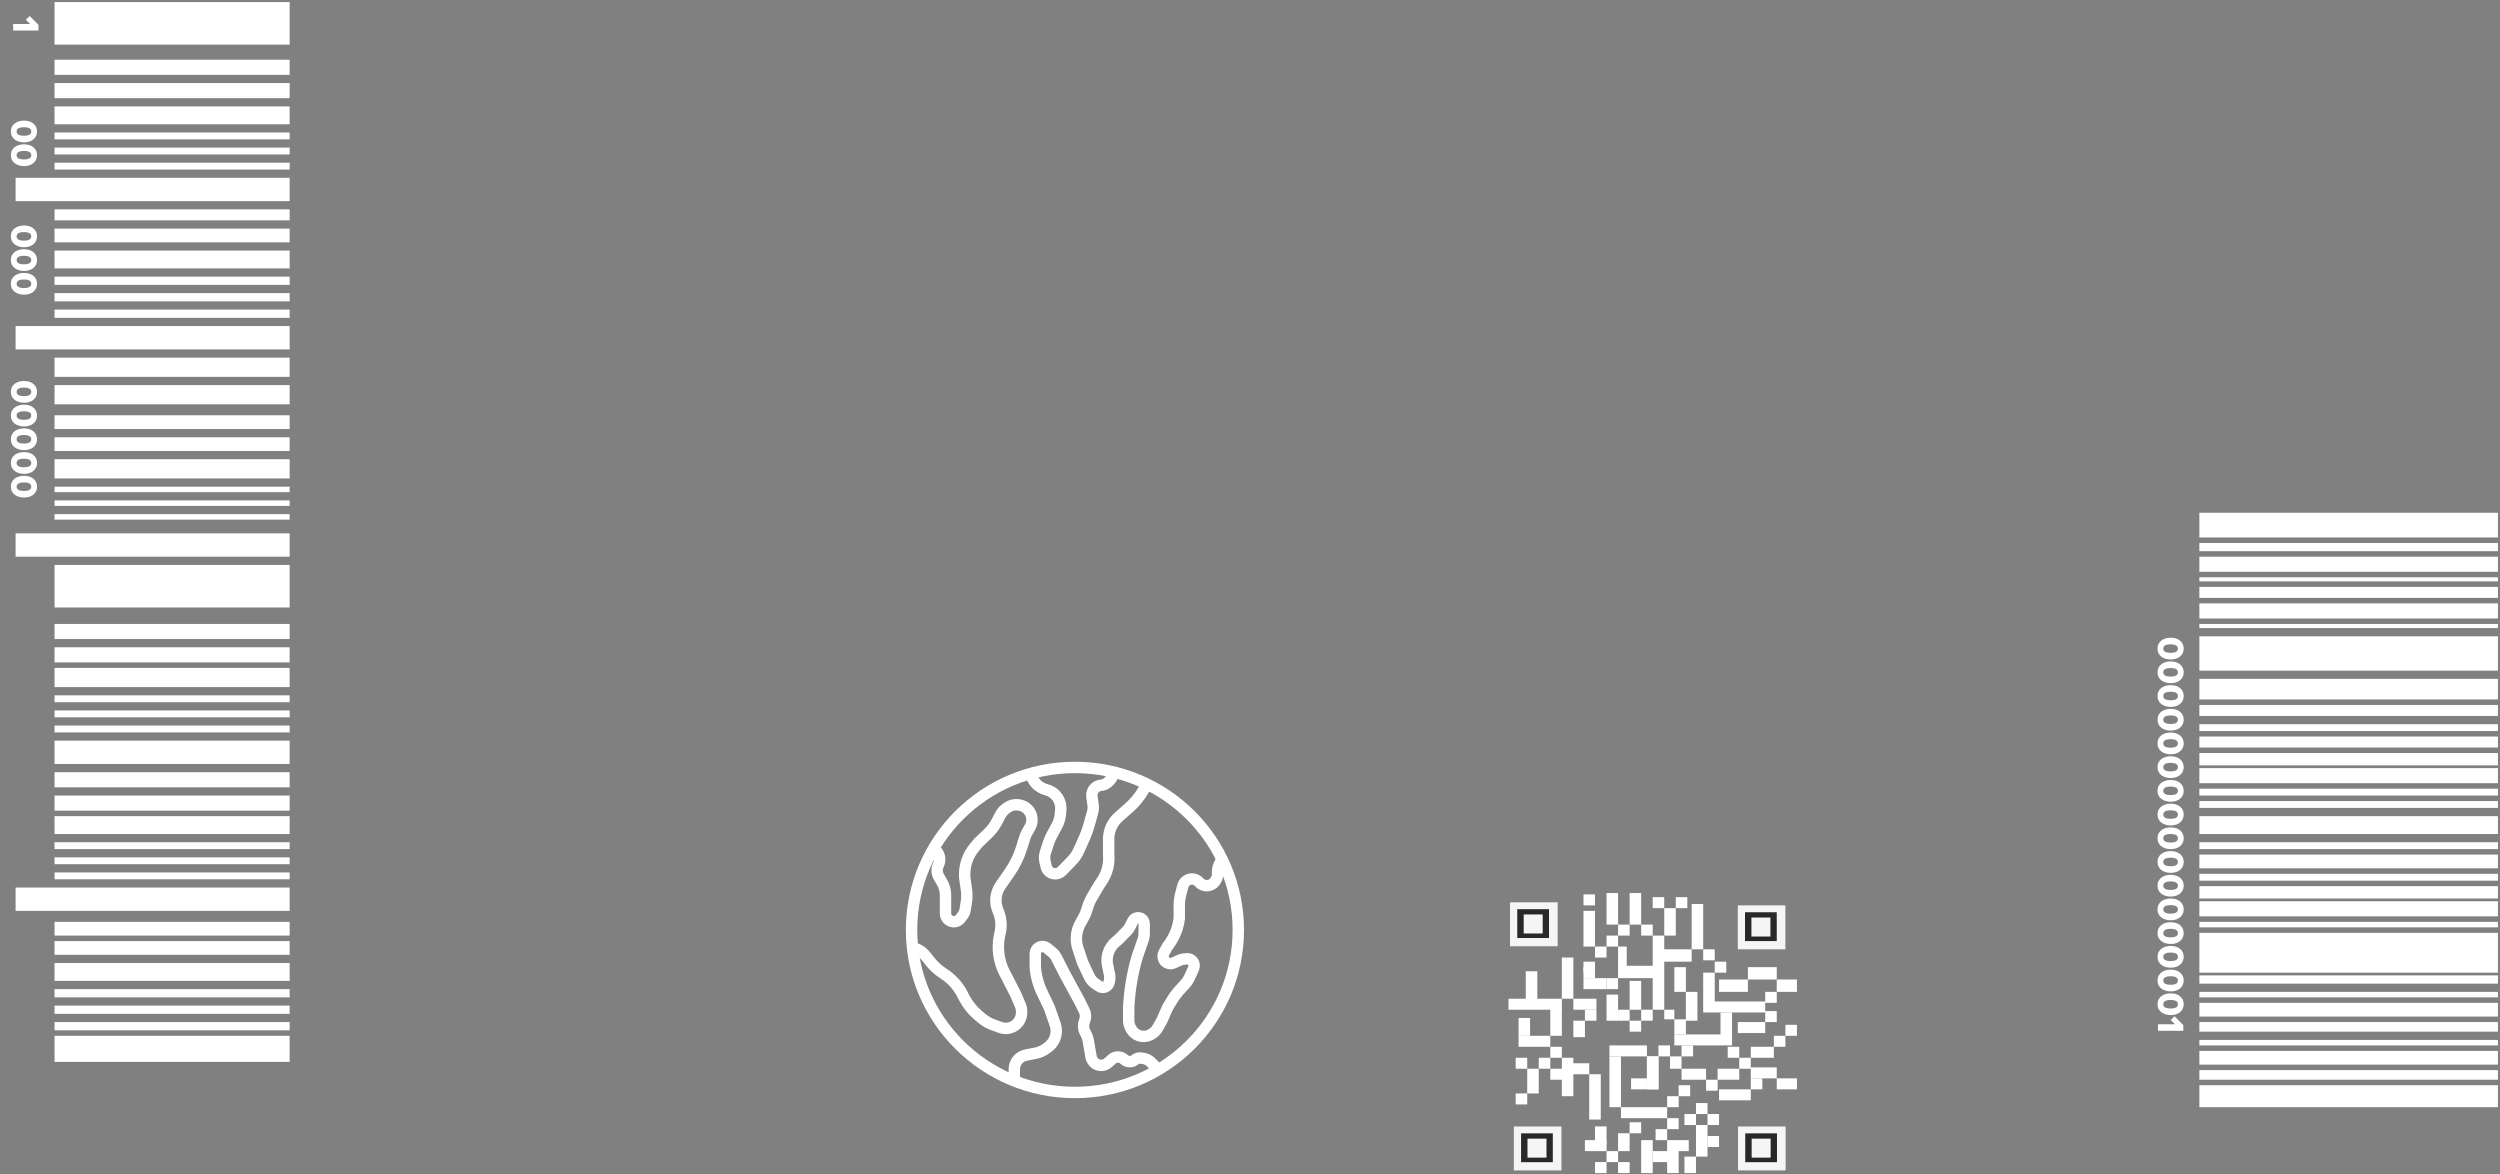 <svg width="658" height="309" viewBox="0 0 658 309" fill="none" xmlns="http://www.w3.org/2000/svg">
<rect x="0" y="0" width="658" height="309" fill="#808080" stroke="none"/>
<rect x="657.458" y="134.959" width="6.504" height="78.584" transform="rotate(90 657.458 134.959)" fill="white"/>
<rect x="657.458" y="142.908" width="2.168" height="78.584" transform="rotate(90 657.458 142.908)" fill="white"/>
<rect x="657.458" y="146.521" width="3.975" height="78.584" transform="rotate(90 657.458 146.521)" fill="white"/>
<rect x="657.458" y="151.941" width="1.084" height="78.584" transform="rotate(90 657.458 151.941)" fill="white"/>
<rect x="657.458" y="164.226" width="1.084" height="78.584" transform="rotate(90 657.458 164.226)" fill="white"/>
<rect x="657.458" y="154.47" width="2.891" height="78.584" transform="rotate(90 657.458 154.47)" fill="white"/>
<rect x="657.458" y="158.806" width="3.975" height="78.584" transform="rotate(90 657.458 158.806)" fill="white"/>
<rect x="657.458" y="167.478" width="9.033" height="78.584" transform="rotate(90 657.458 167.478)" fill="white"/>
<rect x="657.458" y="178.679" width="5.42" height="78.584" transform="rotate(90 657.458 178.679)" fill="white"/>
<rect x="657.458" y="185.544" width="2.891" height="78.584" transform="rotate(90 657.458 185.544)" fill="white"/>
<rect x="657.458" y="190.603" width="1.807" height="78.584" transform="rotate(90 657.458 190.603)" fill="white"/>
<rect x="657.458" y="207.584" width="1.807" height="78.584" transform="rotate(90 657.458 207.584)" fill="white"/>
<rect x="657.458" y="210.836" width="1.807" height="78.584" transform="rotate(90 657.458 210.836)" fill="white"/>
<rect x="657.458" y="221.676" width="1.807" height="78.584" transform="rotate(90 657.458 221.676)" fill="white"/>
<rect x="657.458" y="229.986" width="1.807" height="78.584" transform="rotate(90 657.458 229.986)" fill="white"/>
<rect x="657.458" y="233.238" width="3.252" height="78.584" transform="rotate(90 657.458 233.238)" fill="white"/>
<rect x="657.458" y="237.212" width="3.975" height="78.584" transform="rotate(90 657.458 237.212)" fill="white"/>
<rect x="657.458" y="242.632" width="1.445" height="78.584" transform="rotate(90 657.458 242.632)" fill="white"/>
<rect x="657.458" y="245.523" width="10.478" height="78.584" transform="rotate(90 657.458 245.523)" fill="white"/>
<rect x="657.458" y="256.724" width="2.168" height="78.584" transform="rotate(90 657.458 256.724)" fill="white"/>
<rect x="657.458" y="261.06" width="1.445" height="78.584" transform="rotate(90 657.458 261.06)" fill="white"/>
<rect x="657.458" y="263.95" width="3.613" height="78.584" transform="rotate(90 657.458 263.95)" fill="white"/>
<rect x="657.458" y="269.009" width="2.529" height="78.584" transform="rotate(90 657.458 269.009)" fill="white"/>
<rect x="657.458" y="273.706" width="1.445" height="78.584" transform="rotate(90 657.458 273.706)" fill="white"/>
<rect x="657.458" y="276.596" width="3.613" height="78.584" transform="rotate(90 657.458 276.596)" fill="white"/>
<rect x="657.458" y="281.655" width="2.529" height="78.584" transform="rotate(90 657.458 281.655)" fill="white"/>
<rect x="657.458" y="285.629" width="5.781" height="78.584" transform="rotate(90 657.458 285.629)" fill="white"/>
<rect x="657.458" y="224.928" width="3.613" height="78.584" transform="rotate(90 657.458 224.928)" fill="white"/>
<rect x="657.458" y="214.811" width="4.697" height="78.584" transform="rotate(90 657.458 214.811)" fill="white"/>
<rect x="657.458" y="193.854" width="2.891" height="78.584" transform="rotate(90 657.458 193.854)" fill="white"/>
<rect x="657.458" y="198.19" width="3.252" height="78.584" transform="rotate(90 657.458 198.19)" fill="white"/>
<rect x="657.458" y="202.165" width="3.975" height="78.584" transform="rotate(90 657.458 202.165)" fill="white"/>
<rect x="469.917" y="238.296" width="11.562" height="12.528" transform="rotate(90 469.917 238.296)" fill="#F5F5F5"/>
<rect x="467.64" y="240.103" width="7.588" height="8.352" transform="rotate(90 467.64 240.103)" fill="#282828"/>
<rect x="465.976" y="241.493" width="5" height="5" transform="rotate(90 465.976 241.493)" fill="#F5F5F5"/>
<rect x="409.976" y="237.493" width="11.562" height="12.528" transform="rotate(90 409.976 237.493)" fill="#F5F5F5"/>
<rect x="407.699" y="239.299" width="7.588" height="8.352" transform="rotate(90 407.699 239.299)" fill="#282828"/>
<rect x="406.035" y="240.689" width="5" height="5" transform="rotate(90 406.035 240.689)" fill="#F5F5F5"/>
<rect x="410.976" y="296.493" width="11.562" height="12.528" transform="rotate(90 410.976 296.493)" fill="#F5F5F5"/>
<rect x="408.699" y="298.299" width="7.588" height="8.352" transform="rotate(90 408.699 298.299)" fill="#282828"/>
<rect x="407.035" y="299.689" width="5" height="5" transform="rotate(90 407.035 299.689)" fill="#F5F5F5"/>
<rect x="469.976" y="296.493" width="11.562" height="12.528" transform="rotate(90 469.976 296.493)" fill="#F5F5F5"/>
<rect x="467.699" y="298.299" width="7.588" height="8.352" transform="rotate(90 467.699 298.299)" fill="#282828"/>
<rect x="466.035" y="299.689" width="5" height="5" transform="rotate(90 466.035 299.689)" fill="#F5F5F5"/>
<rect x="467.64" y="254.556" width="3.252" height="7.593" transform="rotate(90 467.64 254.556)" fill="white"/>
<rect x="472.955" y="257.808" width="3.252" height="5.315" transform="rotate(90 472.955 257.808)" fill="white"/>
<rect x="467.64" y="261.06" width="2.891" height="3.037" transform="rotate(90 467.64 261.06)" fill="white"/>
<rect x="467.64" y="266.118" width="2.891" height="3.037" transform="rotate(90 467.64 266.118)" fill="white"/>
<rect x="472.955" y="269.731" width="2.891" height="3.037" transform="rotate(90 472.955 269.731)" fill="white"/>
<rect x="469.917" y="272.622" width="2.891" height="3.037" transform="rotate(90 469.917 272.622)" fill="white"/>
<rect x="460.806" y="278.403" width="2.891" height="3.037" transform="rotate(90 460.806 278.403)" fill="white"/>
<rect x="452.076" y="284.185" width="2.891" height="3.037" transform="rotate(90 452.076 284.185)" fill="white"/>
<rect x="452.455" y="293.217" width="2.891" height="3.037" transform="rotate(90 452.455 293.217)" fill="white"/>
<rect x="452.455" y="298.999" width="2.891" height="3.037" transform="rotate(90 452.455 298.999)" fill="white"/>
<rect x="446.38" y="304.418" width="4.336" height="3.037" transform="rotate(90 446.38 304.418)" fill="white"/>
<rect x="449.417" y="290.327" width="2.891" height="3.037" transform="rotate(90 449.417 290.327)" fill="white"/>
<rect x="444.863" y="285.63" width="2.891" height="3.037" transform="rotate(90 444.863 285.63)" fill="white"/>
<rect x="441.826" y="288.521" width="2.891" height="3.037" transform="rotate(90 441.826 288.521)" fill="white"/>
<rect x="433.474" y="283.823" width="2.891" height="4.176" transform="rotate(90 433.474 283.823)" fill="white"/>
<rect x="433.474" y="275.151" width="2.891" height="9.87" transform="rotate(90 433.474 275.151)" fill="white"/>
<rect x="438.787" y="291.411" width="2.891" height="12.148" transform="rotate(90 438.787 291.411)" fill="white"/>
<rect x="441.826" y="294.301" width="2.891" height="3.037" transform="rotate(90 441.826 294.301)" fill="white"/>
<rect x="438.787" y="297.192" width="2.891" height="3.037" transform="rotate(90 438.787 297.192)" fill="white"/>
<rect x="431.955" y="295.385" width="2.891" height="3.037" transform="rotate(90 431.955 295.385)" fill="white"/>
<rect x="428.917" y="305.863" width="2.891" height="3.037" transform="rotate(90 428.917 305.863)" fill="white"/>
<rect x="425.88" y="302.973" width="2.891" height="3.037" transform="rotate(90 425.88 302.973)" fill="white"/>
<rect x="422.843" y="305.863" width="2.891" height="3.037" transform="rotate(90 422.843 305.863)" fill="white"/>
<rect x="422.843" y="300.083" width="2.891" height="5.695" transform="rotate(90 422.843 300.083)" fill="white"/>
<rect x="428.917" y="298.276" width="4.697" height="3.037" transform="rotate(90 428.917 298.276)" fill="white"/>
<rect x="422.843" y="296.469" width="4.697" height="3.037" transform="rotate(90 422.843 296.469)" fill="white"/>
<rect x="421.324" y="282.739" width="11.924" height="3.037" transform="rotate(90 421.324 282.739)" fill="white"/>
<rect x="414.111" y="278.403" width="10.117" height="3.037" transform="rotate(90 414.111 278.403)" fill="white"/>
<rect x="436.509" y="278.042" width="8.672" height="3.037" transform="rotate(90 436.509 278.042)" fill="white"/>
<rect x="436.509" y="278.042" width="8.672" height="3.037" transform="rotate(90 436.509 278.042)" fill="white"/>
<rect x="426.64" y="278.042" width="13.369" height="3.037" transform="rotate(90 426.64 278.042)" fill="white"/>
<rect x="439.546" y="302.973" width="2.891" height="4.556" transform="rotate(90 439.546 302.973)" fill="white"/>
<rect x="441.826" y="302.612" width="6.142" height="3.037" transform="rotate(90 441.826 302.612)" fill="white"/>
<rect x="434.992" y="300.083" width="8.672" height="3.037" transform="rotate(90 434.992 300.083)" fill="white"/>
<rect x="444.482" y="300.083" width="2.891" height="5.695" transform="rotate(90 444.482 300.083)" fill="white"/>
<rect x="446.38" y="293.217" width="2.891" height="3.037" transform="rotate(90 446.38 293.217)" fill="white"/>
<rect x="449.417" y="296.108" width="8.31" height="3.037" transform="rotate(90 449.417 296.108)" fill="white"/>
<rect x="442.585" y="278.042" width="3.252" height="3.037" transform="rotate(90 442.585 278.042)" fill="white"/>
<rect x="449.039" y="281.294" width="2.891" height="6.454" transform="rotate(90 449.039 281.294)" fill="white"/>
<rect x="463.843" y="283.823" width="2.891" height="3.037" transform="rotate(90 463.843 283.823)" fill="white"/>
<rect x="460.806" y="286.714" width="2.891" height="8.352" transform="rotate(90 460.806 286.714)" fill="white"/>
<rect x="457.769" y="281.294" width="2.891" height="5.695" transform="rotate(90 457.769 281.294)" fill="white"/>
<rect x="472.955" y="283.823" width="2.891" height="5.315" transform="rotate(90 472.955 283.823)" fill="white"/>
<rect x="467.64" y="280.933" width="2.891" height="6.833" transform="rotate(90 467.64 280.933)" fill="white"/>
<rect x="457.769" y="275.513" width="2.891" height="3.037" transform="rotate(90 457.769 275.513)" fill="white"/>
<rect x="445.621" y="275.151" width="2.891" height="3.037" transform="rotate(90 445.621 275.151)" fill="white"/>
<rect x="439.546" y="275.151" width="2.891" height="3.037" transform="rotate(90 439.546 275.151)" fill="white"/>
<rect x="443.724" y="268.286" width="3.975" height="3.037" transform="rotate(90 443.724 268.286)" fill="white"/>
<rect x="466.882" y="275.513" width="2.891" height="6.074" transform="rotate(90 466.882 275.513)" fill="white"/>
<rect x="464.603" y="269.009" width="2.891" height="7.213" transform="rotate(90 464.603 269.009)" fill="white"/>
<rect x="464.603" y="263.589" width="2.891" height="16.324" transform="rotate(90 464.603 263.589)" fill="white"/>
<rect x="455.871" y="272.261" width="2.891" height="15.185" transform="rotate(90 455.871 272.261)" fill="white"/>
<rect x="454.353" y="253.111" width="2.891" height="3.037" transform="rotate(90 454.353 253.111)" fill="white"/>
<rect x="451.316" y="256.001" width="7.949" height="3.037" transform="rotate(90 451.316 256.001)" fill="white"/>
<rect x="446.759" y="261.06" width="7.588" height="3.037" transform="rotate(90 446.759 261.06)" fill="white"/>
<rect x="443.724" y="254.556" width="6.504" height="3.037" transform="rotate(90 443.724 254.556)" fill="white"/>
<rect x="441.066" y="239.02" width="7.226" height="3.037" transform="rotate(90 441.066 239.02)" fill="white"/>
<rect x="438.029" y="246.246" width="19.511" height="3.037" transform="rotate(90 438.029 246.246)" fill="white"/>
<rect x="448.279" y="237.936" width="11.924" height="3.037" transform="rotate(90 448.279 237.936)" fill="white"/>
<rect x="455.871" y="266.479" width="8.31" height="3.037" transform="rotate(90 455.871 266.479)" fill="white"/>
<rect x="451.316" y="249.859" width="2.891" height="3.037" transform="rotate(90 451.316 249.859)" fill="white"/>
<rect x="444.103" y="236.129" width="2.891" height="3.037" transform="rotate(90 444.103 236.129)" fill="white"/>
<rect x="438.029" y="236.129" width="2.891" height="3.037" transform="rotate(90 438.029 236.129)" fill="white"/>
<rect x="434.992" y="243.355" width="2.891" height="3.037" transform="rotate(90 434.992 243.355)" fill="white"/>
<rect x="428.917" y="243.355" width="2.891" height="3.037" transform="rotate(90 428.917 243.355)" fill="white"/>
<rect x="425.88" y="235.045" width="8.31" height="3.037" transform="rotate(90 425.88 235.045)" fill="white"/>
<rect x="431.955" y="235.045" width="8.31" height="3.037" transform="rotate(90 431.955 235.045)" fill="white"/>
<rect x="428.158" y="249.136" width="6.142" height="2.278" transform="rotate(90 428.158 249.136)" fill="white"/>
<rect x="434.992" y="265.757" width="2.891" height="3.037" transform="rotate(90 434.992 265.757)" fill="white"/>
<rect x="425.88" y="246.246" width="2.891" height="3.037" transform="rotate(90 425.88 246.246)" fill="white"/>
<rect x="419.806" y="235.406" width="2.891" height="3.037" transform="rotate(90 419.806 235.406)" fill="white"/>
<rect x="422.843" y="249.136" width="2.891" height="3.037" transform="rotate(90 422.843 249.136)" fill="white"/>
<rect x="425.88" y="257.447" width="2.891" height="3.037" transform="rotate(90 425.88 257.447)" fill="white"/>
<rect x="422.843" y="257.447" width="2.891" height="3.037" transform="rotate(90 422.843 257.447)" fill="white"/>
<rect x="419.806" y="257.447" width="2.891" height="3.037" transform="rotate(90 419.806 257.447)" fill="white"/>
<rect x="419.806" y="254.556" width="2.891" height="3.037" transform="rotate(90 419.806 254.556)" fill="white"/>
<rect x="420.185" y="265.757" width="2.891" height="3.037" transform="rotate(90 420.185 265.757)" fill="white"/>
<rect x="404.621" y="255.64" width="7.588" height="3.037" transform="rotate(90 404.621 255.64)" fill="white"/>
<rect x="411.076" y="265.034" width="7.588" height="3.037" transform="rotate(90 411.076 265.034)" fill="white"/>
<rect x="414.111" y="252.027" width="10.84" height="3.037" transform="rotate(90 414.111 252.027)" fill="white"/>
<rect x="420.185" y="262.866" width="2.891" height="6.074" transform="rotate(90 420.185 262.866)" fill="white"/>
<rect x="408.037" y="272.622" width="2.891" height="8.352" transform="rotate(90 408.037 272.622)" fill="white"/>
<rect x="411.076" y="262.866" width="2.891" height="14.046" transform="rotate(90 411.076 262.866)" fill="white"/>
<rect x="419.806" y="253.111" width="2.891" height="3.037" transform="rotate(90 419.806 253.111)" fill="white"/>
<rect x="431.955" y="268.647" width="2.891" height="3.037" transform="rotate(90 431.955 268.647)" fill="white"/>
<rect x="411.076" y="275.513" width="2.891" height="3.037" transform="rotate(90 411.076 275.513)" fill="white"/>
<rect x="418.289" y="279.849" width="2.891" height="4.556" transform="rotate(90 418.289 279.849)" fill="white"/>
<rect x="412.593" y="281.294" width="2.891" height="4.556" transform="rotate(90 412.593 281.294)" fill="white"/>
<rect x="408.037" y="278.403" width="2.891" height="3.037" transform="rotate(90 408.037 278.403)" fill="white"/>
<rect x="401.964" y="278.403" width="2.891" height="3.037" transform="rotate(90 401.964 278.403)" fill="white"/>
<rect x="401.964" y="287.798" width="2.891" height="3.037" transform="rotate(90 401.964 287.798)" fill="white"/>
<rect x="405" y="281.294" width="6.504" height="3.037" transform="rotate(90 405 281.294)" fill="white"/>
<rect x="417.15" y="268.647" width="4.336" height="3.037" transform="rotate(90 417.15 268.647)" fill="white"/>
<rect x="402.722" y="267.925" width="4.697" height="3.037" transform="rotate(90 402.722 267.925)" fill="white"/>
<rect x="428.917" y="265.757" width="2.891" height="3.037" transform="rotate(90 428.917 265.757)" fill="white"/>
<rect x="425.88" y="261.782" width="6.865" height="3.037" transform="rotate(90 425.88 261.782)" fill="white"/>
<rect x="419.806" y="239.742" width="9.394" height="3.037" transform="rotate(90 419.806 239.742)" fill="white"/>
<rect x="431.955" y="258.169" width="7.588" height="3.037" transform="rotate(90 431.955 258.169)" fill="white"/>
<rect x="440.685" y="265.757" width="2.529" height="2.657" transform="rotate(90 440.685 265.757)" fill="white"/>
<rect x="460.048" y="257.808" width="3.252" height="7.593" transform="rotate(90 460.048 257.808)" fill="white"/>
<rect x="445.242" y="249.859" width="3.252" height="7.593" transform="rotate(90 445.242 249.859)" fill="white"/>
<rect x="437.269" y="254.195" width="3.252" height="11.389" transform="rotate(90 437.269 254.195)" fill="white"/>
<path d="M568.146 171.97C567.953 171.603 567.856 171.183 567.856 170.71C567.856 170.237 567.953 169.813 568.146 169.44C568.339 169.073 568.599 168.773 568.926 168.54C569.253 168.313 569.616 168.14 570.016 168.02C570.423 167.907 570.853 167.85 571.306 167.85C571.919 167.85 572.479 167.95 572.986 168.15C573.493 168.35 573.913 168.67 574.246 169.11C574.579 169.557 574.746 170.09 574.746 170.71C574.746 171.33 574.579 171.86 574.246 172.3C573.913 172.747 573.493 173.07 572.986 173.27C572.479 173.47 571.919 173.57 571.306 173.57C570.853 173.57 570.423 173.51 570.016 173.39C569.616 173.277 569.253 173.103 568.926 172.87C568.599 172.643 568.339 172.343 568.146 171.97ZM571.306 169.59C570.019 169.59 569.376 169.963 569.376 170.71C569.376 171.457 570.019 171.83 571.306 171.83C572.586 171.83 573.226 171.457 573.226 170.71C573.226 169.963 572.586 169.59 571.306 169.59ZM568.146 178.21C567.953 177.843 567.856 177.423 567.856 176.95C567.856 176.477 567.953 176.053 568.146 175.68C568.339 175.313 568.599 175.013 568.926 174.78C569.253 174.553 569.616 174.38 570.016 174.26C570.423 174.147 570.853 174.09 571.306 174.09C571.919 174.09 572.479 174.19 572.986 174.39C573.493 174.59 573.913 174.91 574.246 175.35C574.579 175.797 574.746 176.33 574.746 176.95C574.746 177.57 574.579 178.1 574.246 178.54C573.913 178.987 573.493 179.31 572.986 179.51C572.479 179.71 571.919 179.81 571.306 179.81C570.853 179.81 570.423 179.75 570.016 179.63C569.616 179.517 569.253 179.343 568.926 179.11C568.599 178.883 568.339 178.583 568.146 178.21ZM571.306 175.83C570.019 175.83 569.376 176.203 569.376 176.95C569.376 177.697 570.019 178.07 571.306 178.07C572.586 178.07 573.226 177.697 573.226 176.95C573.226 176.203 572.586 175.83 571.306 175.83ZM568.146 184.45C567.953 184.084 567.856 183.664 567.856 183.19C567.856 182.717 567.953 182.294 568.146 181.92C568.339 181.554 568.599 181.254 568.926 181.02C569.253 180.794 569.616 180.62 570.016 180.5C570.423 180.387 570.853 180.33 571.306 180.33C571.919 180.33 572.479 180.43 572.986 180.63C573.493 180.83 573.913 181.15 574.246 181.59C574.579 182.037 574.746 182.57 574.746 183.19C574.746 183.81 574.579 184.34 574.246 184.78C573.913 185.227 573.493 185.55 572.986 185.75C572.479 185.95 571.919 186.05 571.306 186.05C570.853 186.05 570.423 185.99 570.016 185.87C569.616 185.757 569.253 185.584 568.926 185.35C568.599 185.124 568.339 184.824 568.146 184.45ZM571.306 182.07C570.019 182.07 569.376 182.444 569.376 183.19C569.376 183.937 570.019 184.31 571.306 184.31C572.586 184.31 573.226 183.937 573.226 183.19C573.226 182.444 572.586 182.07 571.306 182.07ZM568.146 190.691C567.953 190.324 567.856 189.904 567.856 189.431C567.856 188.957 567.953 188.534 568.146 188.161C568.339 187.794 568.599 187.494 568.926 187.261C569.253 187.034 569.616 186.861 570.016 186.741C570.423 186.627 570.853 186.571 571.306 186.571C571.919 186.571 572.479 186.671 572.986 186.871C573.493 187.071 573.913 187.391 574.246 187.831C574.579 188.277 574.746 188.811 574.746 189.431C574.746 190.051 574.579 190.581 574.246 191.021C573.913 191.467 573.493 191.791 572.986 191.991C572.479 192.191 571.919 192.291 571.306 192.291C570.853 192.291 570.423 192.231 570.016 192.111C569.616 191.997 569.253 191.824 568.926 191.591C568.599 191.364 568.339 191.064 568.146 190.691ZM571.306 188.311C570.019 188.311 569.376 188.684 569.376 189.431C569.376 190.177 570.019 190.551 571.306 190.551C572.586 190.551 573.226 190.177 573.226 189.431C573.226 188.684 572.586 188.311 571.306 188.311ZM568.146 196.931C567.953 196.564 567.856 196.144 567.856 195.671C567.856 195.197 567.953 194.774 568.146 194.401C568.339 194.034 568.599 193.734 568.926 193.501C569.253 193.274 569.616 193.101 570.016 192.981C570.423 192.867 570.853 192.811 571.306 192.811C571.919 192.811 572.479 192.911 572.986 193.111C573.493 193.311 573.913 193.631 574.246 194.071C574.579 194.517 574.746 195.051 574.746 195.671C574.746 196.291 574.579 196.821 574.246 197.261C573.913 197.707 573.493 198.031 572.986 198.231C572.479 198.431 571.919 198.531 571.306 198.531C570.853 198.531 570.423 198.471 570.016 198.351C569.616 198.237 569.253 198.064 568.926 197.831C568.599 197.604 568.339 197.304 568.146 196.931ZM571.306 194.551C570.019 194.551 569.376 194.924 569.376 195.671C569.376 196.417 570.019 196.791 571.306 196.791C572.586 196.791 573.226 196.417 573.226 195.671C573.226 194.924 572.586 194.551 571.306 194.551ZM568.146 203.171C567.953 202.804 567.856 202.384 567.856 201.911C567.856 201.438 567.953 201.014 568.146 200.641C568.339 200.274 568.599 199.974 568.926 199.741C569.253 199.514 569.616 199.341 570.016 199.221C570.423 199.108 570.853 199.051 571.306 199.051C571.919 199.051 572.479 199.151 572.986 199.351C573.493 199.551 573.913 199.871 574.246 200.311C574.579 200.758 574.746 201.291 574.746 201.911C574.746 202.531 574.579 203.061 574.246 203.501C573.913 203.948 573.493 204.271 572.986 204.471C572.479 204.671 571.919 204.771 571.306 204.771C570.853 204.771 570.423 204.711 570.016 204.591C569.616 204.478 569.253 204.304 568.926 204.071C568.599 203.844 568.339 203.544 568.146 203.171ZM571.306 200.791C570.019 200.791 569.376 201.164 569.376 201.911C569.376 202.658 570.019 203.031 571.306 203.031C572.586 203.031 573.226 202.658 573.226 201.911C573.226 201.164 572.586 200.791 571.306 200.791ZM568.146 209.411C567.953 209.045 567.856 208.625 567.856 208.151C567.856 207.678 567.953 207.255 568.146 206.881C568.339 206.515 568.599 206.215 568.926 205.981C569.253 205.755 569.616 205.581 570.016 205.461C570.423 205.348 570.853 205.291 571.306 205.291C571.919 205.291 572.479 205.391 572.986 205.591C573.493 205.791 573.913 206.111 574.246 206.551C574.579 206.998 574.746 207.531 574.746 208.151C574.746 208.771 574.579 209.301 574.246 209.741C573.913 210.188 573.493 210.511 572.986 210.711C572.479 210.911 571.919 211.011 571.306 211.011C570.853 211.011 570.423 210.951 570.016 210.831C569.616 210.718 569.253 210.545 568.926 210.311C568.599 210.085 568.339 209.785 568.146 209.411ZM571.306 207.031C570.019 207.031 569.376 207.405 569.376 208.151C569.376 208.898 570.019 209.271 571.306 209.271C572.586 209.271 573.226 208.898 573.226 208.151C573.226 207.405 572.586 207.031 571.306 207.031ZM568.146 215.651C567.953 215.285 567.856 214.865 567.856 214.391C567.856 213.918 567.953 213.495 568.146 213.121C568.339 212.755 568.599 212.455 568.926 212.221C569.253 211.995 569.616 211.821 570.016 211.701C570.423 211.588 570.853 211.531 571.306 211.531C571.919 211.531 572.479 211.631 572.986 211.831C573.493 212.031 573.913 212.351 574.246 212.791C574.579 213.238 574.746 213.771 574.746 214.391C574.746 215.011 574.579 215.541 574.246 215.981C573.913 216.428 573.493 216.751 572.986 216.951C572.479 217.151 571.919 217.251 571.306 217.251C570.853 217.251 570.423 217.191 570.016 217.071C569.616 216.958 569.253 216.785 568.926 216.551C568.599 216.325 568.339 216.025 568.146 215.651ZM571.306 213.271C570.019 213.271 569.376 213.645 569.376 214.391C569.376 215.138 570.019 215.511 571.306 215.511C572.586 215.511 573.226 215.138 573.226 214.391C573.226 213.645 572.586 213.271 571.306 213.271ZM568.146 221.892C567.953 221.525 567.856 221.105 567.856 220.632C567.856 220.158 567.953 219.735 568.146 219.362C568.339 218.995 568.599 218.695 568.926 218.462C569.253 218.235 569.616 218.062 570.016 217.942C570.423 217.828 570.853 217.772 571.306 217.772C571.919 217.772 572.479 217.872 572.986 218.072C573.493 218.272 573.913 218.592 574.246 219.032C574.579 219.478 574.746 220.012 574.746 220.632C574.746 221.252 574.579 221.782 574.246 222.222C573.913 222.668 573.493 222.992 572.986 223.192C572.479 223.392 571.919 223.492 571.306 223.492C570.853 223.492 570.423 223.432 570.016 223.312C569.616 223.198 569.253 223.025 568.926 222.792C568.599 222.565 568.339 222.265 568.146 221.892ZM571.306 219.512C570.019 219.512 569.376 219.885 569.376 220.632C569.376 221.378 570.019 221.752 571.306 221.752C572.586 221.752 573.226 221.378 573.226 220.632C573.226 219.885 572.586 219.512 571.306 219.512ZM568.146 228.132C567.953 227.765 567.856 227.345 567.856 226.872C567.856 226.399 567.953 225.975 568.146 225.602C568.339 225.235 568.599 224.935 568.926 224.702C569.253 224.475 569.616 224.302 570.016 224.182C570.423 224.069 570.853 224.012 571.306 224.012C571.919 224.012 572.479 224.112 572.986 224.312C573.493 224.512 573.913 224.832 574.246 225.272C574.579 225.719 574.746 226.252 574.746 226.872C574.746 227.492 574.579 228.022 574.246 228.462C573.913 228.909 573.493 229.232 572.986 229.432C572.479 229.632 571.919 229.732 571.306 229.732C570.853 229.732 570.423 229.672 570.016 229.552C569.616 229.439 569.253 229.265 568.926 229.032C568.599 228.805 568.339 228.505 568.146 228.132ZM571.306 225.752C570.019 225.752 569.376 226.125 569.376 226.872C569.376 227.619 570.019 227.992 571.306 227.992C572.586 227.992 573.226 227.619 573.226 226.872C573.226 226.125 572.586 225.752 571.306 225.752ZM568.146 234.372C567.953 234.006 567.856 233.586 567.856 233.112C567.856 232.639 567.953 232.216 568.146 231.842C568.339 231.476 568.599 231.176 568.926 230.942C569.253 230.716 569.616 230.542 570.016 230.422C570.423 230.309 570.853 230.252 571.306 230.252C571.919 230.252 572.479 230.352 572.986 230.552C573.493 230.752 573.913 231.072 574.246 231.512C574.579 231.959 574.746 232.492 574.746 233.112C574.746 233.732 574.579 234.262 574.246 234.702C573.913 235.149 573.493 235.472 572.986 235.672C572.479 235.872 571.919 235.972 571.306 235.972C570.853 235.972 570.423 235.912 570.016 235.792C569.616 235.679 569.253 235.506 568.926 235.272C568.599 235.046 568.339 234.746 568.146 234.372ZM571.306 231.992C570.019 231.992 569.376 232.366 569.376 233.112C569.376 233.859 570.019 234.232 571.306 234.232C572.586 234.232 573.226 233.859 573.226 233.112C573.226 232.366 572.586 231.992 571.306 231.992ZM568.146 240.612C567.953 240.246 567.856 239.826 567.856 239.352C567.856 238.879 567.953 238.456 568.146 238.082C568.339 237.716 568.599 237.416 568.926 237.182C569.253 236.956 569.616 236.782 570.016 236.662C570.423 236.549 570.853 236.492 571.306 236.492C571.919 236.492 572.479 236.592 572.986 236.792C573.493 236.992 573.913 237.312 574.246 237.752C574.579 238.199 574.746 238.732 574.746 239.352C574.746 239.972 574.579 240.502 574.246 240.942C573.913 241.389 573.493 241.712 572.986 241.912C572.479 242.112 571.919 242.212 571.306 242.212C570.853 242.212 570.423 242.152 570.016 242.032C569.616 241.919 569.253 241.746 568.926 241.512C568.599 241.286 568.339 240.986 568.146 240.612ZM571.306 238.232C570.019 238.232 569.376 238.606 569.376 239.352C569.376 240.099 570.019 240.472 571.306 240.472C572.586 240.472 573.226 240.099 573.226 239.352C573.226 238.606 572.586 238.232 571.306 238.232ZM568.146 246.853C567.953 246.486 567.856 246.066 567.856 245.593C567.856 245.119 567.953 244.696 568.146 244.323C568.339 243.956 568.599 243.656 568.926 243.423C569.253 243.196 569.616 243.023 570.016 242.903C570.423 242.789 570.853 242.733 571.306 242.733C571.919 242.733 572.479 242.833 572.986 243.033C573.493 243.233 573.913 243.553 574.246 243.993C574.579 244.439 574.746 244.973 574.746 245.593C574.746 246.213 574.579 246.743 574.246 247.183C573.913 247.629 573.493 247.953 572.986 248.153C572.479 248.353 571.919 248.453 571.306 248.453C570.853 248.453 570.423 248.393 570.016 248.273C569.616 248.159 569.253 247.986 568.926 247.753C568.599 247.526 568.339 247.226 568.146 246.853ZM571.306 244.473C570.019 244.473 569.376 244.846 569.376 245.593C569.376 246.339 570.019 246.713 571.306 246.713C572.586 246.713 573.226 246.339 573.226 245.593C573.226 244.846 572.586 244.473 571.306 244.473ZM568.146 253.093C567.953 252.726 567.856 252.306 567.856 251.833C567.856 251.36 567.953 250.936 568.146 250.563C568.339 250.196 568.599 249.896 568.926 249.663C569.253 249.436 569.616 249.263 570.016 249.143C570.423 249.03 570.853 248.973 571.306 248.973C571.919 248.973 572.479 249.073 572.986 249.273C573.493 249.473 573.913 249.793 574.246 250.233C574.579 250.68 574.746 251.213 574.746 251.833C574.746 252.453 574.579 252.983 574.246 253.423C573.913 253.87 573.493 254.193 572.986 254.393C572.479 254.593 571.919 254.693 571.306 254.693C570.853 254.693 570.423 254.633 570.016 254.513C569.616 254.4 569.253 254.226 568.926 253.993C568.599 253.766 568.339 253.466 568.146 253.093ZM571.306 250.713C570.019 250.713 569.376 251.086 569.376 251.833C569.376 252.58 570.019 252.953 571.306 252.953C572.586 252.953 573.226 252.58 573.226 251.833C573.226 251.086 572.586 250.713 571.306 250.713ZM568.146 259.333C567.953 258.966 567.856 258.546 567.856 258.073C567.856 257.6 567.953 257.176 568.146 256.803C568.339 256.436 568.599 256.136 568.926 255.903C569.253 255.676 569.616 255.503 570.016 255.383C570.423 255.27 570.853 255.213 571.306 255.213C571.919 255.213 572.479 255.313 572.986 255.513C573.493 255.713 573.913 256.033 574.246 256.473C574.579 256.92 574.746 257.453 574.746 258.073C574.746 258.693 574.579 259.223 574.246 259.663C573.913 260.11 573.493 260.433 572.986 260.633C572.479 260.833 571.919 260.933 571.306 260.933C570.853 260.933 570.423 260.873 570.016 260.753C569.616 260.64 569.253 260.466 568.926 260.233C568.599 260.006 568.339 259.706 568.146 259.333ZM571.306 256.953C570.019 256.953 569.376 257.326 569.376 258.073C569.376 258.82 570.019 259.193 571.306 259.193C572.586 259.193 573.226 258.82 573.226 258.073C573.226 257.326 572.586 256.953 571.306 256.953ZM568.146 265.573C567.953 265.207 567.856 264.787 567.856 264.313C567.856 263.84 567.953 263.417 568.146 263.043C568.339 262.677 568.599 262.377 568.926 262.143C569.253 261.917 569.616 261.743 570.016 261.623C570.423 261.51 570.853 261.453 571.306 261.453C571.919 261.453 572.479 261.553 572.986 261.753C573.493 261.953 573.913 262.273 574.246 262.713C574.579 263.16 574.746 263.693 574.746 264.313C574.746 264.933 574.579 265.463 574.246 265.903C573.913 266.35 573.493 266.673 572.986 266.873C572.479 267.073 571.919 267.173 571.306 267.173C570.853 267.173 570.423 267.113 570.016 266.993C569.616 266.88 569.253 266.707 568.926 266.473C568.599 266.247 568.339 265.947 568.146 265.573ZM571.306 263.193C570.019 263.193 569.376 263.567 569.376 264.313C569.376 265.06 570.019 265.433 571.306 265.433C572.586 265.433 573.226 265.06 573.226 264.313C573.226 263.567 572.586 263.193 571.306 263.193ZM567.976 271.304V269.584H572.446L571.316 268.464L572.346 267.484L574.646 269.814V271.304H567.976Z" fill="white"/>
<rect x="76.236" y="0.548" width="11.201" height="61.88" transform="rotate(90 76.236 0.548)" fill="white"/>
<rect x="76.236" y="15.724" width="3.975" height="61.88" transform="rotate(90 76.236 15.724)" fill="white"/>
<rect x="76.236" y="21.866" width="3.975" height="61.88" transform="rotate(90 76.236 21.866)" fill="white"/>
<rect x="76.236" y="28.009" width="4.697" height="61.88" transform="rotate(90 76.236 28.009)" fill="white"/>
<rect x="76.236" y="34.874" width="1.807" height="61.88" transform="rotate(90 76.236 34.874)" fill="white"/>
<rect x="76.236" y="38.848" width="1.807" height="61.88" transform="rotate(90 76.236 38.848)" fill="white"/>
<rect x="76.236" y="42.823" width="1.807" height="61.88" transform="rotate(90 76.236 42.823)" fill="white"/>
<rect x="76.236" y="55.107" width="2.891" height="61.88" transform="rotate(90 76.236 55.107)" fill="white"/>
<rect x="76.236" y="60.166" width="3.613" height="61.88" transform="rotate(90 76.236 60.166)" fill="white"/>
<rect x="76.236" y="65.947" width="4.697" height="61.88" transform="rotate(90 76.236 65.947)" fill="white"/>
<rect x="76.236" y="72.812" width="2.168" height="61.88" transform="rotate(90 76.236 72.812)" fill="white"/>
<rect x="76.236" y="77.148" width="2.168" height="61.88" transform="rotate(90 76.236 77.148)" fill="white"/>
<rect x="76.236" y="81.484" width="2.168" height="61.88" transform="rotate(90 76.236 81.484)" fill="white"/>
<rect x="76.236" y="94.13" width="5.058" height="61.88" transform="rotate(90 76.236 94.13)" fill="white"/>
<rect x="76.236" y="101.356" width="5.058" height="61.88" transform="rotate(90 76.236 101.356)" fill="white"/>
<rect x="76.236" y="109.306" width="3.613" height="61.88" transform="rotate(90 76.236 109.306)" fill="white"/>
<rect x="76.236" y="115.087" width="3.613" height="61.88" transform="rotate(90 76.236 115.087)" fill="white"/>
<rect x="76.236" y="120.868" width="5.058" height="61.88" transform="rotate(90 76.236 120.868)" fill="white"/>
<rect x="76.236" y="128.094" width="1.445" height="61.88" transform="rotate(90 76.236 128.094)" fill="white"/>
<rect x="76.236" y="131.708" width="1.445" height="61.88" transform="rotate(90 76.236 131.708)" fill="white"/>
<rect x="76.236" y="135.32" width="1.445" height="61.88" transform="rotate(90 76.236 135.32)" fill="white"/>
<rect x="76.236" y="46.797" width="6.142" height="72.131" transform="rotate(90 76.236 46.797)" fill="white"/>
<rect x="76.236" y="85.82" width="6.142" height="72.131" transform="rotate(90 76.236 85.82)" fill="white"/>
<rect x="76.236" y="140.379" width="6.142" height="72.131" transform="rotate(90 76.236 140.379)" fill="white"/>
<rect x="76.236" y="233.6" width="6.142" height="72.131" transform="rotate(90 76.236 233.6)" fill="white"/>
<rect x="76.236" y="148.689" width="11.201" height="61.88" transform="rotate(90 76.236 148.689)" fill="white"/>
<rect x="76.236" y="164.226" width="3.975" height="61.88" transform="rotate(90 76.236 164.226)" fill="white"/>
<rect x="76.236" y="170.369" width="3.975" height="61.88" transform="rotate(90 76.236 170.369)" fill="white"/>
<rect x="76.236" y="175.788" width="5.058" height="61.88" transform="rotate(90 76.236 175.788)" fill="white"/>
<rect x="76.236" y="194.938" width="6.142" height="61.88" transform="rotate(90 76.236 194.938)" fill="white"/>
<rect x="76.236" y="203.249" width="3.975" height="61.88" transform="rotate(90 76.236 203.249)" fill="white"/>
<rect x="76.236" y="209.391" width="3.975" height="61.88" transform="rotate(90 76.236 209.391)" fill="white"/>
<rect x="76.236" y="214.811" width="4.697" height="61.88" transform="rotate(90 76.236 214.811)" fill="white"/>
<rect x="76.236" y="221.676" width="1.807" height="61.88" transform="rotate(90 76.236 221.676)" fill="white"/>
<rect x="76.236" y="225.65" width="1.807" height="61.88" transform="rotate(90 76.236 225.65)" fill="white"/>
<rect x="76.236" y="229.625" width="1.807" height="61.88" transform="rotate(90 76.236 229.625)" fill="white"/>
<rect x="76.236" y="242.632" width="3.613" height="61.88" transform="rotate(90 76.236 242.632)" fill="white"/>
<rect x="76.236" y="247.691" width="3.613" height="61.88" transform="rotate(90 76.236 247.691)" fill="white"/>
<rect x="76.236" y="253.472" width="4.697" height="61.88" transform="rotate(90 76.236 253.472)" fill="white"/>
<rect x="76.236" y="260.337" width="2.168" height="61.88" transform="rotate(90 76.236 260.337)" fill="white"/>
<rect x="76.236" y="264.673" width="2.168" height="61.88" transform="rotate(90 76.236 264.673)" fill="white"/>
<rect x="76.236" y="269.009" width="2.168" height="61.88" transform="rotate(90 76.236 269.009)" fill="white"/>
<rect x="76.236" y="272.622" width="6.865" height="61.88" transform="rotate(90 76.236 272.622)" fill="white"/>
<rect x="76.236" y="183.015" width="1.807" height="61.88" transform="rotate(90 76.236 183.015)" fill="white"/>
<rect x="76.236" y="186.989" width="1.807" height="61.88" transform="rotate(90 76.236 186.989)" fill="white"/>
<rect x="76.236" y="190.964" width="1.807" height="61.88" transform="rotate(90 76.236 190.964)" fill="white"/>
<path d="M3.457 8.032V6.312H7.927L6.797 5.192L7.827 4.212L10.127 6.542V8.032H3.457Z" fill="white"/>
<path d="M3.146 35.868C2.953 35.502 2.856 35.082 2.856 34.608C2.856 34.135 2.953 33.712 3.146 33.338C3.339 32.972 3.599 32.672 3.926 32.438C4.253 32.212 4.616 32.038 5.016 31.918C5.423 31.805 5.853 31.748 6.306 31.748C6.919 31.748 7.479 31.848 7.986 32.048C8.493 32.248 8.913 32.568 9.246 33.008C9.579 33.455 9.746 33.988 9.746 34.608C9.746 35.228 9.579 35.758 9.246 36.198C8.913 36.645 8.493 36.968 7.986 37.168C7.479 37.368 6.919 37.468 6.306 37.468C5.853 37.468 5.423 37.408 5.016 37.288C4.616 37.175 4.253 37.002 3.926 36.768C3.599 36.542 3.339 36.242 3.146 35.868ZM6.306 33.488C5.019 33.488 4.376 33.862 4.376 34.608C4.376 35.355 5.019 35.728 6.306 35.728C7.586 35.728 8.226 35.355 8.226 34.608C8.226 33.862 7.586 33.488 6.306 33.488ZM3.146 42.108C2.953 41.742 2.856 41.322 2.856 40.849C2.856 40.375 2.953 39.952 3.146 39.578C3.339 39.212 3.599 38.912 3.926 38.678C4.253 38.452 4.616 38.279 5.016 38.158C5.423 38.045 5.853 37.989 6.306 37.989C6.919 37.989 7.479 38.089 7.986 38.288C8.493 38.489 8.913 38.809 9.246 39.248C9.579 39.695 9.746 40.228 9.746 40.849C9.746 41.468 9.579 41.998 9.246 42.438C8.913 42.885 8.493 43.209 7.986 43.408C7.479 43.608 6.919 43.709 6.306 43.709C5.853 43.709 5.423 43.648 5.016 43.529C4.616 43.415 4.253 43.242 3.926 43.008C3.599 42.782 3.339 42.482 3.146 42.108ZM6.306 39.728C5.019 39.728 4.376 40.102 4.376 40.849C4.376 41.595 5.019 41.968 6.306 41.968C7.586 41.968 8.226 41.595 8.226 40.849C8.226 40.102 7.586 39.728 6.306 39.728Z" fill="white"/>
<path d="M3.146 63.469C2.953 63.103 2.856 62.683 2.856 62.209C2.856 61.736 2.953 61.313 3.146 60.939C3.339 60.573 3.599 60.273 3.926 60.039C4.253 59.813 4.616 59.639 5.016 59.519C5.423 59.406 5.853 59.349 6.306 59.349C6.919 59.349 7.479 59.449 7.986 59.649C8.493 59.849 8.913 60.169 9.246 60.609C9.579 61.056 9.746 61.589 9.746 62.209C9.746 62.829 9.579 63.359 9.246 63.799C8.913 64.246 8.493 64.569 7.986 64.769C7.479 64.969 6.919 65.069 6.306 65.069C5.853 65.069 5.423 65.009 5.016 64.889C4.616 64.776 4.253 64.603 3.926 64.369C3.599 64.143 3.339 63.843 3.146 63.469ZM6.306 61.089C5.019 61.089 4.376 61.463 4.376 62.209C4.376 62.956 5.019 63.329 6.306 63.329C7.586 63.329 8.226 62.956 8.226 62.209C8.226 61.463 7.586 61.089 6.306 61.089ZM3.146 69.71C2.953 69.343 2.856 68.923 2.856 68.45C2.856 67.976 2.953 67.553 3.146 67.18C3.339 66.813 3.599 66.513 3.926 66.28C4.253 66.053 4.616 65.88 5.016 65.76C5.423 65.646 5.853 65.59 6.306 65.59C6.919 65.59 7.479 65.69 7.986 65.89C8.493 66.09 8.913 66.41 9.246 66.85C9.579 67.296 9.746 67.83 9.746 68.45C9.746 69.07 9.579 69.6 9.246 70.04C8.913 70.486 8.493 70.81 7.986 71.01C7.479 71.21 6.919 71.31 6.306 71.31C5.853 71.31 5.423 71.25 5.016 71.13C4.616 71.016 4.253 70.843 3.926 70.61C3.599 70.383 3.339 70.083 3.146 69.71ZM6.306 67.33C5.019 67.33 4.376 67.703 4.376 68.45C4.376 69.196 5.019 69.57 6.306 69.57C7.586 69.57 8.226 69.196 8.226 68.45C8.226 67.703 7.586 67.33 6.306 67.33ZM3.146 75.95C2.953 75.583 2.856 75.163 2.856 74.69C2.856 74.216 2.953 73.793 3.146 73.42C3.339 73.053 3.599 72.753 3.926 72.52C4.253 72.293 4.616 72.12 5.016 72C5.423 71.886 5.853 71.83 6.306 71.83C6.919 71.83 7.479 71.93 7.986 72.13C8.493 72.33 8.913 72.65 9.246 73.09C9.579 73.537 9.746 74.07 9.746 74.69C9.746 75.31 9.579 75.84 9.246 76.28C8.913 76.727 8.493 77.05 7.986 77.25C7.479 77.45 6.919 77.55 6.306 77.55C5.853 77.55 5.423 77.49 5.016 77.37C4.616 77.257 4.253 77.083 3.926 76.85C3.599 76.623 3.339 76.323 3.146 75.95ZM6.306 73.57C5.019 73.57 4.376 73.943 4.376 74.69C4.376 75.436 5.019 75.81 6.306 75.81C7.586 75.81 8.226 75.436 8.226 74.69C8.226 73.943 7.586 73.57 6.306 73.57Z" fill="white"/>
<path d="M3.146 104.395C2.953 104.028 2.856 103.608 2.856 103.135C2.856 102.662 2.953 102.238 3.146 101.865C3.339 101.498 3.599 101.198 3.926 100.965C4.253 100.738 4.616 100.565 5.016 100.445C5.423 100.332 5.853 100.275 6.306 100.275C6.919 100.275 7.479 100.375 7.986 100.575C8.493 100.775 8.913 101.095 9.246 101.535C9.579 101.982 9.746 102.515 9.746 103.135C9.746 103.755 9.579 104.285 9.246 104.725C8.913 105.172 8.493 105.495 7.986 105.695C7.479 105.895 6.919 105.995 6.306 105.995C5.853 105.995 5.423 105.935 5.016 105.815C4.616 105.702 4.253 105.528 3.926 105.295C3.599 105.068 3.339 104.768 3.146 104.395ZM6.306 102.015C5.019 102.015 4.376 102.388 4.376 103.135C4.376 103.882 5.019 104.255 6.306 104.255C7.586 104.255 8.226 103.882 8.226 103.135C8.226 102.388 7.586 102.015 6.306 102.015ZM3.146 110.635C2.953 110.269 2.856 109.849 2.856 109.375C2.856 108.902 2.953 108.479 3.146 108.105C3.339 107.739 3.599 107.439 3.926 107.205C4.253 106.979 4.616 106.805 5.016 106.685C5.423 106.572 5.853 106.515 6.306 106.515C6.919 106.515 7.479 106.615 7.986 106.815C8.493 107.015 8.913 107.335 9.246 107.775C9.579 108.222 9.746 108.755 9.746 109.375C9.746 109.995 9.579 110.525 9.246 110.965C8.913 111.412 8.493 111.735 7.986 111.935C7.479 112.135 6.919 112.235 6.306 112.235C5.853 112.235 5.423 112.175 5.016 112.055C4.616 111.942 4.253 111.769 3.926 111.535C3.599 111.309 3.339 111.009 3.146 110.635ZM6.306 108.255C5.019 108.255 4.376 108.629 4.376 109.375C4.376 110.122 5.019 110.495 6.306 110.495C7.586 110.495 8.226 110.122 8.226 109.375C8.226 108.629 7.586 108.255 6.306 108.255ZM3.146 116.876C2.953 116.509 2.856 116.089 2.856 115.616C2.856 115.142 2.953 114.719 3.146 114.346C3.339 113.979 3.599 113.679 3.926 113.446C4.253 113.219 4.616 113.046 5.016 112.926C5.423 112.812 5.853 112.756 6.306 112.756C6.919 112.756 7.479 112.856 7.986 113.056C8.493 113.256 8.913 113.576 9.246 114.016C9.579 114.462 9.746 114.996 9.746 115.616C9.746 116.236 9.579 116.766 9.246 117.206C8.913 117.652 8.493 117.976 7.986 118.176C7.479 118.376 6.919 118.476 6.306 118.476C5.853 118.476 5.423 118.416 5.016 118.296C4.616 118.182 4.253 118.009 3.926 117.776C3.599 117.549 3.339 117.249 3.146 116.876ZM6.306 114.496C5.019 114.496 4.376 114.869 4.376 115.616C4.376 116.362 5.019 116.736 6.306 116.736C7.586 116.736 8.226 116.362 8.226 115.616C8.226 114.869 7.586 114.496 6.306 114.496ZM3.146 123.116C2.953 122.749 2.856 122.329 2.856 121.856C2.856 121.383 2.953 120.959 3.146 120.586C3.339 120.219 3.599 119.919 3.926 119.686C4.253 119.459 4.616 119.286 5.016 119.166C5.423 119.053 5.853 118.996 6.306 118.996C6.919 118.996 7.479 119.096 7.986 119.296C8.493 119.496 8.913 119.816 9.246 120.256C9.579 120.703 9.746 121.236 9.746 121.856C9.746 122.476 9.579 123.006 9.246 123.446C8.913 123.893 8.493 124.216 7.986 124.416C7.479 124.616 6.919 124.716 6.306 124.716C5.853 124.716 5.423 124.656 5.016 124.536C4.616 124.423 4.253 124.249 3.926 124.016C3.599 123.789 3.339 123.489 3.146 123.116ZM6.306 120.736C5.019 120.736 4.376 121.109 4.376 121.856C4.376 122.603 5.019 122.976 6.306 122.976C7.586 122.976 8.226 122.603 8.226 121.856C8.226 121.109 7.586 120.736 6.306 120.736ZM3.146 129.356C2.953 128.989 2.856 128.569 2.856 128.096C2.856 127.623 2.953 127.199 3.146 126.826C3.339 126.459 3.599 126.159 3.926 125.926C4.253 125.699 4.616 125.526 5.016 125.406C5.423 125.293 5.853 125.236 6.306 125.236C6.919 125.236 7.479 125.336 7.986 125.536C8.493 125.736 8.913 126.056 9.246 126.496C9.579 126.943 9.746 127.476 9.746 128.096C9.746 128.716 9.579 129.246 9.246 129.686C8.913 130.133 8.493 130.456 7.986 130.656C7.479 130.856 6.919 130.956 6.306 130.956C5.853 130.956 5.423 130.896 5.016 130.776C4.616 130.663 4.253 130.489 3.926 130.256C3.599 130.029 3.339 129.729 3.146 129.356ZM6.306 126.976C5.019 126.976 4.376 127.349 4.376 128.096C4.376 128.843 5.019 129.216 6.306 129.216C7.586 129.216 8.226 128.843 8.226 128.096C8.226 127.349 7.586 126.976 6.306 126.976Z" fill="white"/>
<path d="M282.92 287.537C259.165 287.537 239.92 268.38 239.92 244.765C239.92 221.15 259.165 201.993 282.92 201.993C306.676 201.993 325.92 221.15 325.92 244.765C325.92 268.38 306.676 287.537 282.92 287.537Z" stroke="white" stroke-width="3"/>
<path d="M322.022 225.925L321.687 226.305C320.898 227.198 320.463 228.349 320.463 229.54V230.065C320.463 230.592 320.322 231.11 320.055 231.565L319.918 231.797C319.211 233.001 317.695 233.456 316.442 232.841V232.841C316.166 232.706 315.916 232.524 315.702 232.304L315.505 232.101C314.494 231.058 312.807 231.102 311.851 232.197V232.197C311.599 232.486 311.417 232.83 311.319 233.201L310.77 235.299C310.516 236.267 310.388 237.265 310.388 238.266V241.703V241.703C310.073 244.249 309.1 246.67 307.565 248.725L307.269 249.121L306.365 250.747C306.033 251.345 306.041 252.073 306.385 252.664V252.664C306.886 253.527 307.961 253.867 308.868 253.452L310.446 252.729C310.725 252.601 311.023 252.516 311.327 252.477L312.256 252.358C313.065 252.254 313.845 252.704 314.161 253.457V253.457C314.355 253.921 314.349 254.444 314.143 254.903L313.156 257.099C312.832 257.82 312.394 258.484 311.859 259.065L310.614 260.418C309.746 261.362 308.977 262.392 308.32 263.493L307.269 265.252L305.83 268.549L304.707 270.533C304.266 271.311 303.601 271.939 302.798 272.333L302.649 272.406C302.137 272.657 301.575 272.788 301.006 272.788V272.788C299.684 272.788 298.462 272.088 297.792 270.949L297.654 270.713C297.274 270.067 297.074 269.331 297.074 268.582V265.252L297.09 264.933C297.318 260.452 298.078 256.013 299.353 251.711V251.711L300.842 247.423C301.047 246.832 301.152 246.211 301.152 245.585V243.141C301.152 242.547 300.82 242.003 300.292 241.73V241.73C299.51 241.326 298.548 241.635 298.148 242.42L297.31 244.066C297.153 244.373 296.951 244.654 296.711 244.901L294.435 247.237L293.689 247.853C292.691 248.679 291.968 249.789 291.618 251.036V251.036C291.341 252.021 291.306 253.058 291.515 254.06L292.045 256.598C292.118 256.948 292.128 257.309 292.074 257.662L291.955 258.443C291.857 259.081 291.41 259.609 290.797 259.809V259.809C290.292 259.974 289.74 259.896 289.302 259.596L288.219 258.857C287.577 258.418 287.063 257.817 286.731 257.113L284.959 253.36L283.718 249.625C283.35 248.517 283.223 247.343 283.346 246.182V246.182C283.461 245.091 283.793 244.034 284.324 243.074L285.101 241.669C285.565 240.831 285.931 239.943 286.194 239.021V239.021C286.489 237.987 286.915 236.995 287.461 236.069L289.277 232.99L289.964 231.979C291.381 229.892 292.029 227.377 291.796 224.865V224.865V220.862V220.862C291.796 218.616 292.76 216.478 294.443 214.991L296.594 213.091V213.091C298.651 211.382 300.339 209.271 301.553 206.888L302.231 205.555" stroke="white" stroke-width="3"/>
<path d="M293.595 202.612L292.767 204.399C292.523 204.928 292.165 205.397 291.719 205.772L291.383 206.054C290.95 206.419 290.412 206.634 289.847 206.67V206.67C288.31 206.768 287.18 208.152 287.393 209.678L287.702 211.882C287.791 212.524 287.748 213.178 287.573 213.802L286.593 217.306C286.304 218.341 285.939 219.354 285.503 220.336L283.972 223.779C283.514 224.81 282.878 225.751 282.094 226.56L279.492 229.246C278.934 229.821 278.13 230.087 277.34 229.958V229.958C276.362 229.798 275.577 229.063 275.352 228.098L275.045 226.779C274.861 225.989 274.895 225.164 275.145 224.392L275.928 221.968C276.191 221.154 276.529 220.367 276.94 219.616L278.121 217.455C278.675 216.441 279.011 215.322 279.106 214.171L279.191 213.144C279.276 212.113 279.04 211.082 278.517 210.191V210.191C277.877 209.103 276.852 208.296 275.644 207.932L275.139 207.779C274.651 207.632 274.186 207.418 273.757 207.143V207.143C272.415 206.284 271.509 204.887 271.271 203.312L271.165 202.612" stroke="white" stroke-width="3"/>
<path d="M305.11 281.736L302.88 279.547C302.38 279.056 301.742 278.727 301.051 278.603L300.442 278.495C299.827 278.385 299.194 278.549 298.711 278.945V278.945C297.904 279.605 296.739 279.588 295.951 278.905L295.802 278.775C294.887 277.981 293.522 278.002 292.632 278.824L292.156 279.264L291.605 279.745C290.662 280.567 289.279 280.634 288.261 279.908V279.908C287.683 279.495 287.29 278.871 287.169 278.171L286.411 273.788C286.323 273.281 286.16 272.79 285.927 272.332L285.542 271.576C285.097 270.702 285.061 269.676 285.444 268.773V268.773C285.822 267.883 285.793 266.873 285.365 266.006L284.12 263.486L280.282 256.421L277.969 251.882C277.754 251.458 277.454 251.084 277.088 250.781L275.597 249.546C274.671 248.779 273.275 249.054 272.709 250.114V250.114C272.562 250.39 272.485 250.697 272.485 251.009V253.94C272.485 255.04 272.618 256.137 272.882 257.205L273.006 257.707C273.298 258.888 273.709 260.035 274.233 261.132L276.203 265.252L277.707 269.582C277.903 270.145 278.003 270.737 278.003 271.334V271.334C278.003 273.059 277.169 274.678 275.765 275.68L275.216 276.072C274.444 276.623 273.563 277.003 272.632 277.186L270.012 277.7C269.131 277.873 268.34 278.355 267.783 279.059V279.059C267.255 279.725 266.967 280.55 266.967 281.401V285.033" stroke="white" stroke-width="3"/>
<path d="M245.257 222.747L246.395 223.913C247.367 224.908 247.605 226.407 246.99 227.655V227.655C246.507 228.635 246.544 229.792 247.088 230.74L247.975 232.284C248.552 233.287 248.856 234.425 248.856 235.582V237.819V240.404C248.856 241.267 249.362 242.05 250.149 242.404V242.404C251.077 242.822 252.172 242.545 252.79 241.735L253.37 240.976C253.714 240.527 253.939 239.999 254.027 239.44L254.341 237.439C254.521 236.286 254.523 235.112 254.347 233.959L254.021 231.822C253.936 231.268 253.894 230.708 253.894 230.148V230.148C253.894 227.571 254.791 225.075 256.432 223.089L257.492 221.805L259.938 219.477C260.939 218.524 261.777 217.412 262.417 216.187L263.287 214.521C263.656 213.815 264.191 213.208 264.845 212.753L265.144 212.545C266.149 211.847 267.409 211.626 268.591 211.943L268.703 211.973C269.945 212.305 270.947 213.225 271.384 214.434V214.434C271.778 215.525 271.671 216.733 271.091 217.737L270.361 219.002C270.099 219.457 269.888 219.939 269.732 220.44L268.911 223.083C268.179 225.436 267.092 227.663 265.687 229.686L263.341 233.064C262.729 233.945 262.332 234.958 262.183 236.02V236.02C262.017 237.199 262.161 238.4 262.601 239.506L262.825 240.071C263.493 241.75 263.648 243.59 263.271 245.357L263.048 246.403C262.863 247.271 262.77 248.157 262.77 249.046V249.27C262.77 251.723 263.379 254.138 264.544 256.298L264.929 257.011L267.327 261.721L268.525 264.523C268.764 265.083 268.887 265.685 268.887 266.293V266.505C268.887 268.114 267.961 269.579 266.508 270.271V270.271C265.498 270.752 264.336 270.807 263.285 270.423L261.27 269.687C260.278 269.324 259.355 268.795 258.54 268.122L257.673 267.405C256.049 266.063 254.71 264.409 253.733 262.543L252.934 261.015L252.721 260.675C251.598 258.883 250.09 257.363 248.307 256.225V256.225C246.924 255.343 245.704 254.229 244.699 252.932L243.938 251.948L243.323 251.249C242.265 250.047 240.741 249.358 239.14 249.358V249.358" stroke="white" stroke-width="3"/>
</svg>

